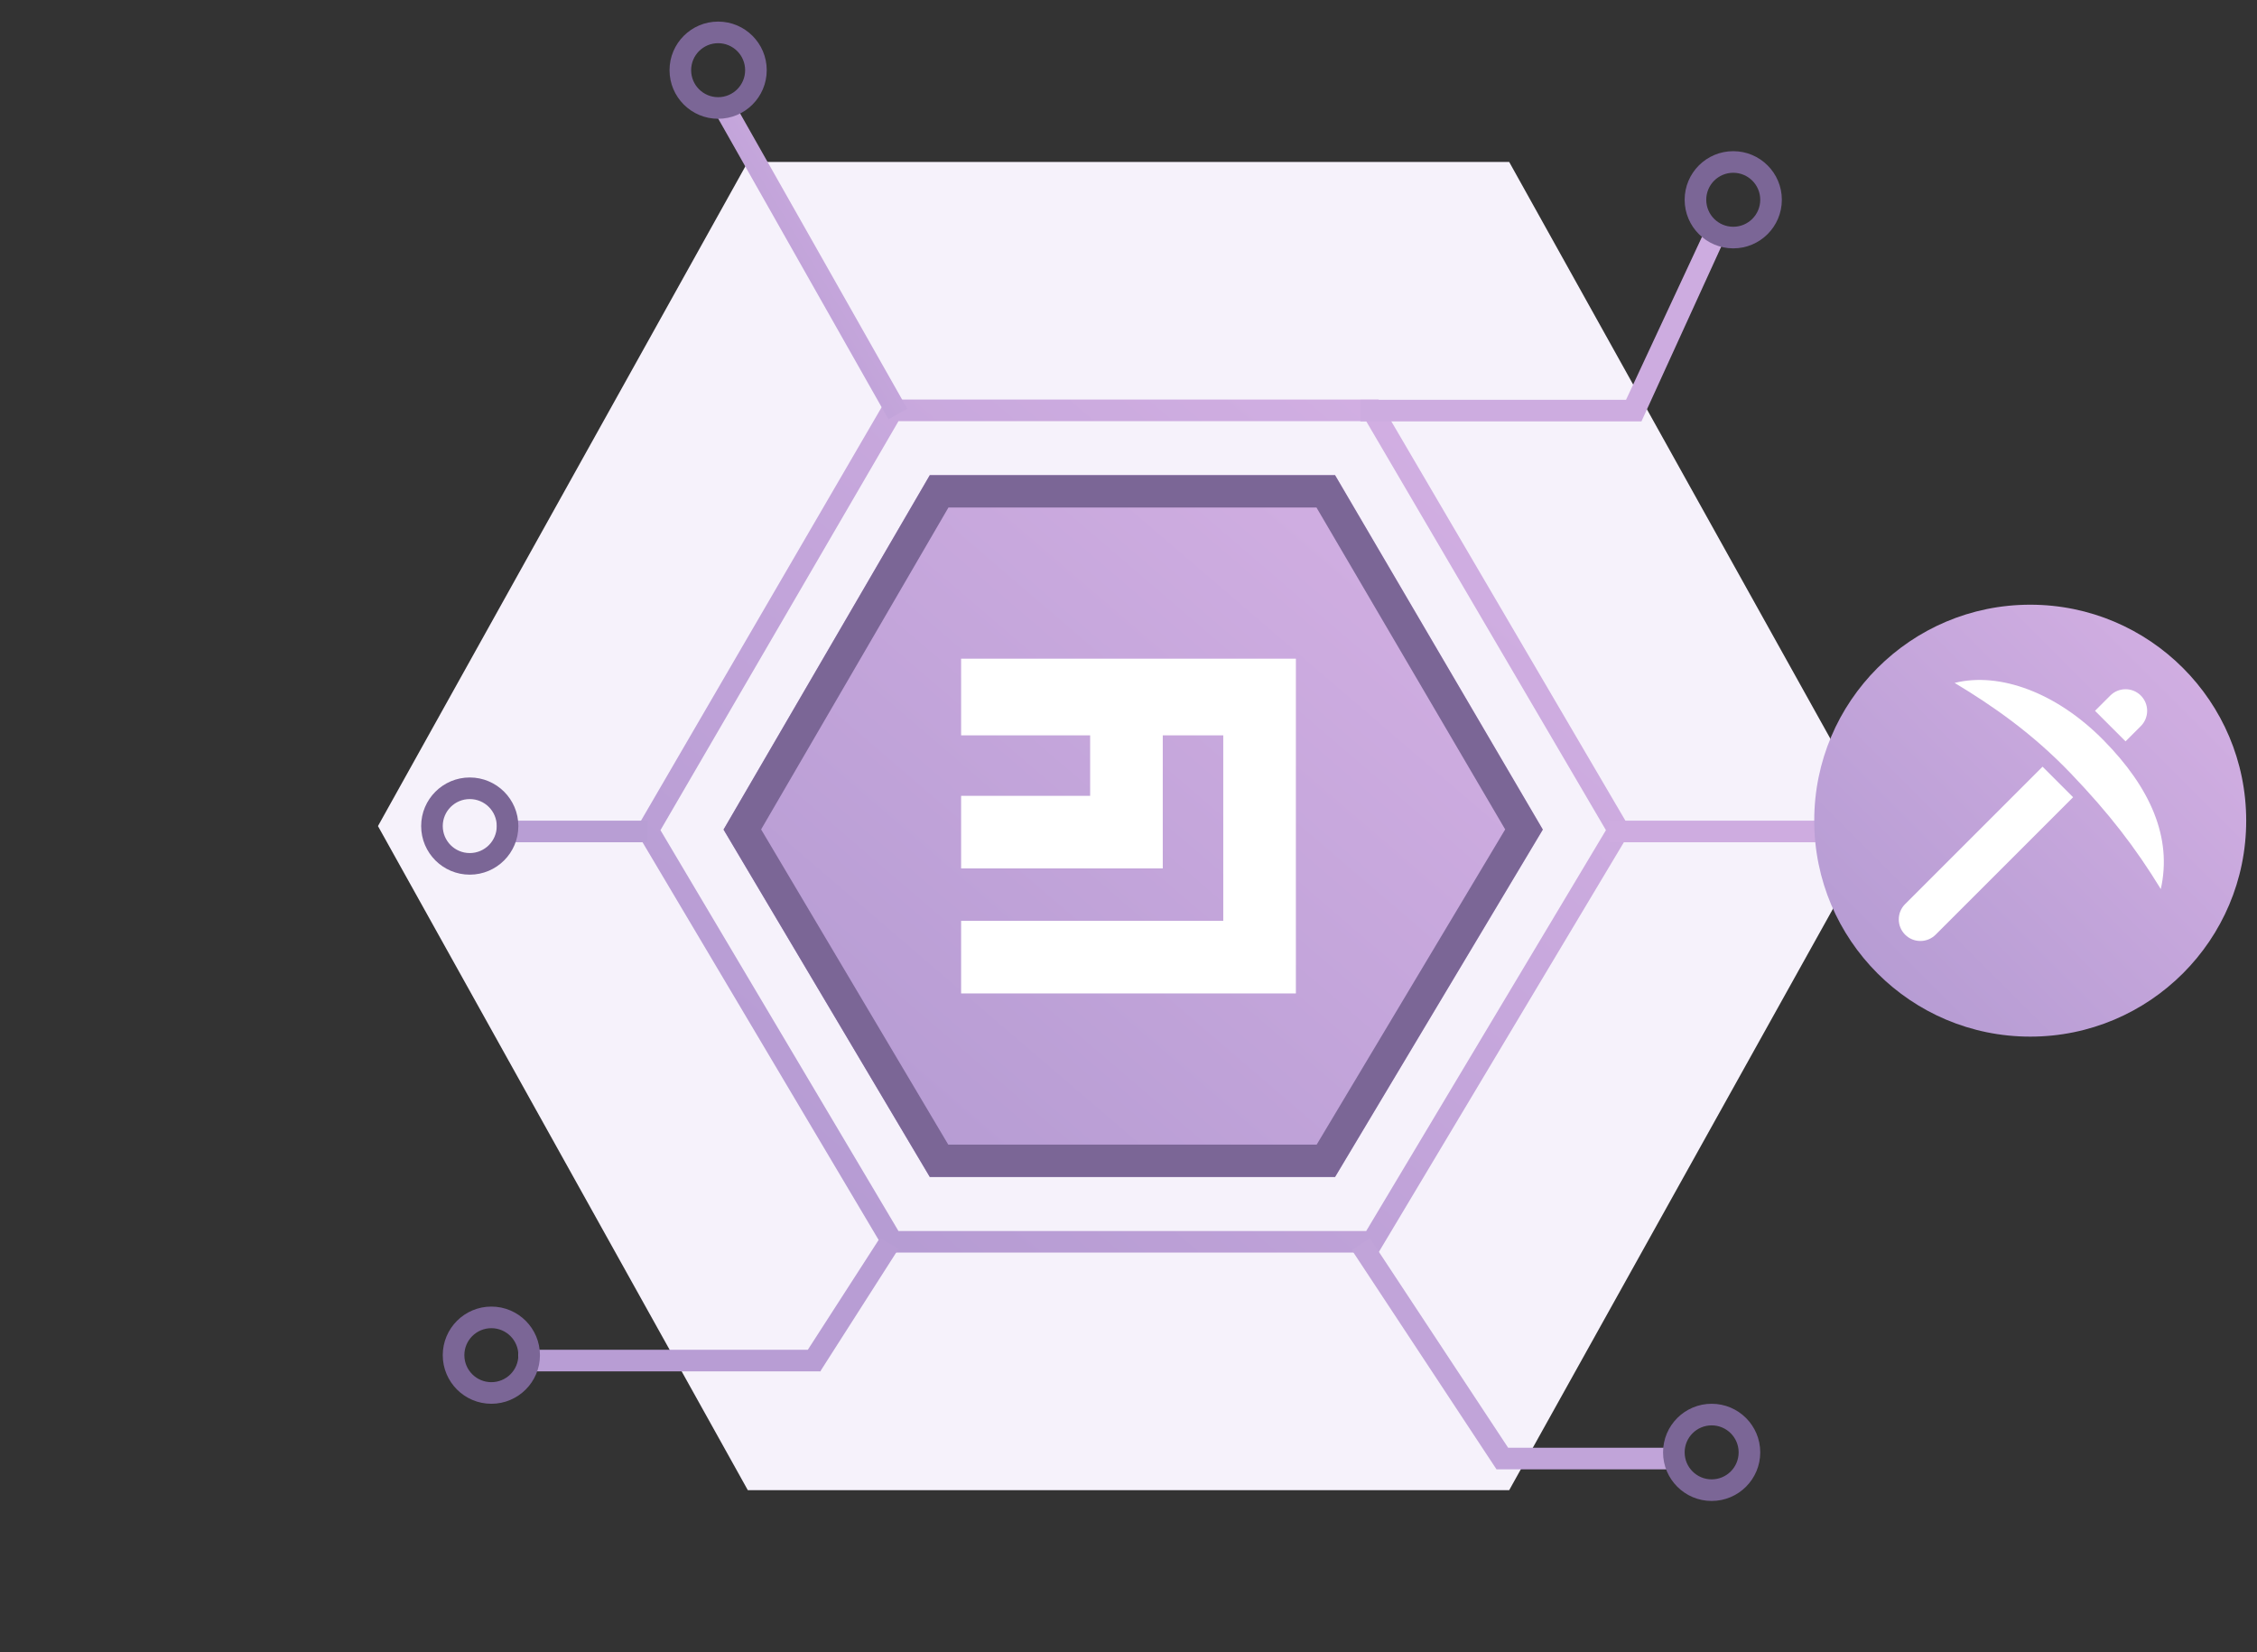 <?xml version="1.0" encoding="UTF-8"?>
<svg width="209px" height="153px" viewBox="0 0 209 153" version="1.1" xmlns="http://www.w3.org/2000/svg" xmlns:xlink="http://www.w3.org/1999/xlink">
    <rect x="0" y="0" width="209" height="153" fill="#333333" stroke="none"/>
    <!-- Generator: Sketch 49.1 (51147) - http://www.bohemiancoding.com/sketch -->
    <title>Merged mining</title>
    <desc>Created with Sketch.</desc>
    <defs>
        <linearGradient x1="1.507%" y1="98.493%" x2="98.618%" y2="1.382%" id="linearGradient-1">
            <stop stop-color="#B299D1" offset="0%"></stop>
            <stop stop-color="#D5B1E4" offset="100%"></stop>
        </linearGradient>
        <polygon id="path-2" points="51.102 29 32 61.825 51.102 94 88.626 94 107.867 61.825 88.626 29"></polygon>
    </defs>
    <g id="Desctop" stroke="none" stroke-width="1" fill="none" fill-rule="evenodd">
        <g id="Benefits" transform="translate(-1176, -640)">
            <g id="Icons" transform="translate(345, 640)">
                <g id="Merged-mining" transform="translate(831, 0)">
                    <g transform="translate(35, 2)">
                        <g id="Bg" transform="translate(0, 13)">
                            <polygon id="Page-1" fill="#F6F2FB" points="34.248 0 0 61.501 34.248 123 104.753 123 139 61.501 104.753 0"></polygon>
                            <polygon id="Path-3" stroke="url(#linearGradient-1)" stroke-width="2" points="47.628 23 25 61.885 47.628 100 92.08 100 114.873 61.885 92.08 23"></polygon>
                            <g id="Path-3">
                                <use fill="url(#linearGradient-1)" fill-rule="evenodd" xlink:href="#path-2"></use>
                                <path stroke="#7B6696" stroke-width="3" d="M51.964,30.5 L33.74,61.818 L51.956,92.5 L87.775,92.5 L106.124,61.818 L87.767,30.5 L51.964,30.5 Z"></path>
                            </g>
                        </g>
                        <g id="Center" transform="translate(54, 59)" fill="#FFFFFF">
                            <polygon id="Fill-2" points="0 7.099 11.948 7.099 11.948 12.701 0 12.701 0 19.421 18.673 19.421 18.673 7.099 24.275 7.099 24.275 24.276 0 24.276 0 31 31 31 31 0 0 0"></polygon>
                        </g>
                        <g id="Line" transform="translate(11, 7)">
                            <rect id="Rectangle-15" fill="#B89ED4" x="0" y="67" width="14" height="2"></rect>
                            <polygon id="Path-3" fill="url(#linearGradient-1)" fill-rule="nonzero" points="20.13 1.318 21.87 0.332 38.014 28.845 36.274 29.83"></polygon>
                            <rect id="Rectangle-16" fill="#CEACE0" x="103" y="67" width="22" height="2"></rect>
                            <polygon id="Combined-Shape" fill="#B89DD4" points="28.805 116 35.482 105.643 37.214 106.643 30 117.933 30 118 2 118 2 116 28.805 116"></polygon>
                            <polygon id="Combined-Shape" fill="#CDACE0" points="104.573 28.024 112.04 12 113.772 13 106 30.024 79.968 30.024 79.968 28.024"></polygon>
                            <polygon id="Path-6" fill="#C1A4D9" fill-rule="nonzero" points="109.115 125.072 109.115 127.072 92.577 127.072 79.182 106.766 80.851 105.665 93.654 125.072"></polygon>
                        </g>
                        <g id="Right" transform="translate(133, 54)">
                            <circle id="Oval-4" fill="url(#linearGradient-1)" cx="20" cy="20" r="20"></circle>
                            <g id="Group-17" transform="translate(7, 3)" fill="#FFFFFF">
                                <path d="M4.167,14.667 C6.384,10.981 11.491,8.623 17.667,8.668 C23.843,8.713 28.547,10.532 31.167,14.667 C26.785,13.612 22.841,13.1 17.701,12.988 C12.562,12.875 8.14,13.677 4.167,14.667 Z" id="Path-5" transform="translate(17.667, 11.667) rotate(-315) translate(-17.667, -11.667) "></path>
                                <path d="M6.485,10.485 L10.485,10.485 L10.485,28.485 C10.485,29.59 9.59,30.485 8.485,30.485 L8.485,30.485 C7.381,30.485 6.485,29.59 6.485,28.485 L6.485,10.485 Z" id="Rectangle-14" transform="translate(8.485, 20.485) rotate(45) translate(-8.485, -20.485) "></path>
                                <path d="M21.828,4.828 L21.828,4.828 C22.933,4.828 23.828,5.724 23.828,6.828 L23.828,8.828 L19.828,8.828 L19.828,6.828 C19.828,5.724 20.724,4.828 21.828,4.828 Z" id="Rectangle-14" transform="translate(21.828, 6.828) rotate(45) translate(-21.828, -6.828) "></path>
                            </g>
                        </g>
                        <g id="Circle" transform="translate(4, 0)" fill="#7B6696" fill-rule="nonzero">
                            <path d="M119.5,137 C117.015,137 115,134.985 115,132.5 C115,130.015 117.015,128 119.5,128 C121.985,128 124,130.015 124,132.5 C124,134.985 121.985,137 119.5,137 Z M119.5,135 C120.881,135 122,133.881 122,132.5 C122,131.119 120.881,130 119.5,130 C118.119,130 117,131.119 117,132.5 C117,133.881 118.119,135 119.5,135 Z" id="Oval-6"></path>
                            <path d="M121.5,21 C119.015,21 117,18.985 117,16.5 C117,14.015 119.015,12 121.5,12 C123.985,12 126,14.015 126,16.5 C126,18.985 123.985,21 121.5,21 Z M121.5,19 C122.881,19 124,17.881 124,16.5 C124,15.119 122.881,14 121.5,14 C120.119,14 119,15.119 119,16.5 C119,17.881 120.119,19 121.5,19 Z" id="Oval-6"></path>
                            <path d="M27.5,9 C25.015,9 23,6.985 23,4.5 C23,2.015 25.015,0 27.5,0 C29.985,0 32,2.015 32,4.5 C32,6.985 29.985,9 27.5,9 Z M27.5,7 C28.881,7 30,5.881 30,4.5 C30,3.119 28.881,2 27.5,2 C26.119,2 25,3.119 25,4.5 C25,5.881 26.119,7 27.5,7 Z" id="Oval-6"></path>
                            <path d="M6.5,128 C4.015,128 2,125.985 2,123.5 C2,121.015 4.015,119 6.5,119 C8.985,119 11,121.015 11,123.5 C11,125.985 8.985,128 6.5,128 Z M6.5,126 C7.881,126 9,124.881 9,123.5 C9,122.119 7.881,121 6.5,121 C5.119,121 4,122.119 4,123.5 C4,124.881 5.119,126 6.5,126 Z" id="Oval-6"></path>
                            <path d="M4.5,79 C2.015,79 0,76.985 0,74.5 C0,72.015 2.015,70 4.5,70 C6.985,70 9,72.015 9,74.5 C9,76.985 6.985,79 4.5,79 Z M4.5,77 C5.881,77 7,75.881 7,74.5 C7,73.119 5.881,72 4.5,72 C3.119,72 2,73.119 2,74.5 C2,75.881 3.119,77 4.5,77 Z" id="Oval-6"></path>
                        </g>
                    </g>
                </g>
            </g>
        </g>
    </g>
</svg>